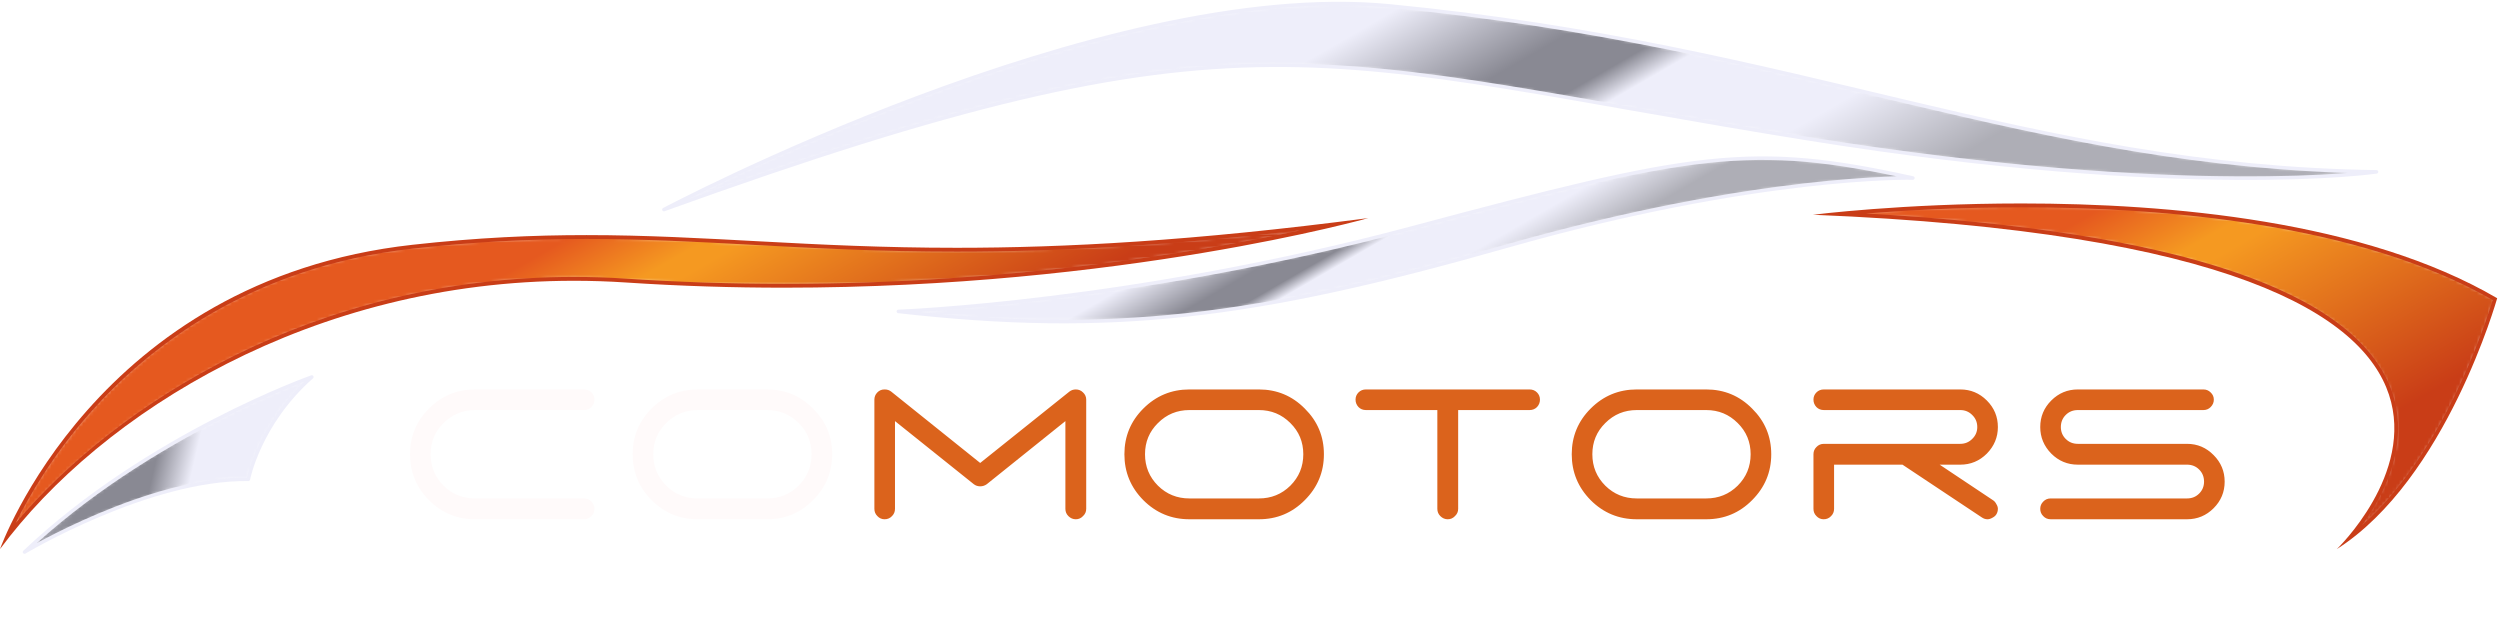 <svg width="706" height="182" viewBox="0 0 706 182" fill="none" xmlns="http://www.w3.org/2000/svg">
<g filter="url(#filter0_d_102_279)">
<path d="M134.153 109.98H164.933C165.773 109.98 166.473 110.26 167.033 110.82C167.593 111.38 167.873 112.06 167.873 112.86C167.873 113.66 167.593 114.36 167.033 114.96C166.473 115.52 165.773 115.8 164.933 115.8H134.153C130.673 115.8 127.713 117.02 125.273 119.46C122.833 121.86 121.613 124.8 121.613 128.28C121.613 131.76 122.833 134.72 125.273 137.16C127.713 139.56 130.673 140.76 134.153 140.76H164.933C165.773 140.76 166.473 141.06 167.033 141.66C167.593 142.22 167.873 142.9 167.873 143.7C167.873 144.5 167.593 145.18 167.033 145.74C166.473 146.34 165.773 146.64 164.933 146.64H134.153C129.073 146.64 124.733 144.84 121.133 141.24C117.573 137.64 115.793 133.32 115.793 128.28C115.793 123.24 117.573 118.94 121.133 115.38C124.733 111.78 129.073 109.98 134.153 109.98ZM197.024 109.98H216.644C221.724 109.98 226.044 111.78 229.604 115.38C233.204 118.94 235.004 123.24 235.004 128.28C235.004 133.32 233.204 137.64 229.604 141.24C226.044 144.84 221.724 146.64 216.644 146.64H197.024C191.944 146.64 187.604 144.84 184.004 141.24C180.444 137.64 178.664 133.32 178.664 128.28C178.664 123.24 180.444 118.94 184.004 115.38C187.604 111.78 191.944 109.98 197.024 109.98ZM197.024 115.8C193.544 115.8 190.584 117.02 188.144 119.46C185.704 121.86 184.484 124.8 184.484 128.28C184.484 131.76 185.704 134.72 188.144 137.16C190.584 139.56 193.544 140.76 197.024 140.76H216.644C220.124 140.76 223.084 139.56 225.524 137.16C227.964 134.72 229.184 131.76 229.184 128.28C229.184 124.8 227.964 121.86 225.524 119.46C223.084 117.02 220.124 115.8 216.644 115.8H197.024Z" fill="#FFFAFA"/>
<path d="M249.746 109.98C249.786 109.98 249.826 109.98 249.866 109.98C250.546 109.98 251.146 110.18 251.666 110.58L276.806 130.74L302.006 110.58C302.526 110.18 303.126 109.98 303.806 109.98C304.606 109.98 305.286 110.26 305.846 110.82C306.446 111.38 306.746 112.06 306.746 112.86V143.7C306.746 144.5 306.446 145.18 305.846 145.74C305.286 146.34 304.606 146.64 303.806 146.64C303.006 146.64 302.306 146.34 301.706 145.74C301.146 145.18 300.866 144.5 300.866 143.7V118.92L278.666 136.74C278.106 137.14 277.486 137.34 276.806 137.34C276.126 137.34 275.526 137.14 275.006 136.74L252.746 118.92V143.7C252.746 144.5 252.466 145.18 251.906 145.74C251.346 146.34 250.646 146.64 249.806 146.64C249.006 146.64 248.326 146.34 247.766 145.74C247.206 145.18 246.926 144.5 246.926 143.7V112.86C246.926 112.1 247.186 111.44 247.706 110.88C248.266 110.28 248.946 109.98 249.746 109.98ZM335.891 109.98H355.511C360.591 109.98 364.911 111.78 368.471 115.38C372.071 118.94 373.871 123.24 373.871 128.28C373.871 133.32 372.071 137.64 368.471 141.24C364.911 144.84 360.591 146.64 355.511 146.64H335.891C330.811 146.64 326.471 144.84 322.871 141.24C319.311 137.64 317.531 133.32 317.531 128.28C317.531 123.24 319.311 118.94 322.871 115.38C326.471 111.78 330.811 109.98 335.891 109.98ZM335.891 115.8C332.411 115.8 329.451 117.02 327.011 119.46C324.571 121.86 323.351 124.8 323.351 128.28C323.351 131.76 324.571 134.72 327.011 137.16C329.451 139.56 332.411 140.76 335.891 140.76H355.511C358.991 140.76 361.951 139.56 364.391 137.16C366.831 134.72 368.051 131.76 368.051 128.28C368.051 124.8 366.831 121.86 364.391 119.46C361.951 117.02 358.991 115.8 355.511 115.8H335.891ZM385.745 109.98H408.845H431.945C432.785 109.98 433.485 110.26 434.045 110.82C434.605 111.38 434.885 112.06 434.885 112.86C434.885 113.66 434.605 114.36 434.045 114.96C433.485 115.52 432.785 115.8 431.945 115.8H411.785V143.7C411.785 144.5 411.485 145.18 410.885 145.74C410.325 146.34 409.645 146.64 408.845 146.64C408.045 146.64 407.345 146.34 406.745 145.74C406.185 145.18 405.905 144.5 405.905 143.7V115.8H385.745C384.905 115.8 384.205 115.52 383.645 114.96C383.085 114.36 382.805 113.66 382.805 112.86C382.805 112.06 383.085 111.38 383.645 110.82C384.205 110.26 384.905 109.98 385.745 109.98ZM462.219 109.98H481.839C486.919 109.98 491.239 111.78 494.799 115.38C498.399 118.94 500.199 123.24 500.199 128.28C500.199 133.32 498.399 137.64 494.799 141.24C491.239 144.84 486.919 146.64 481.839 146.64H462.219C457.139 146.64 452.799 144.84 449.199 141.24C445.639 137.64 443.859 133.32 443.859 128.28C443.859 123.24 445.639 118.94 449.199 115.38C452.799 111.78 457.139 109.98 462.219 109.98ZM462.219 115.8C458.739 115.8 455.779 117.02 453.339 119.46C450.899 121.86 449.679 124.8 449.679 128.28C449.679 131.76 450.899 134.72 453.339 137.16C455.779 139.56 458.739 140.76 462.219 140.76H481.839C485.319 140.76 488.279 139.56 490.719 137.16C493.159 134.72 494.379 131.76 494.379 128.28C494.379 124.8 493.159 121.86 490.719 119.46C488.279 117.02 485.319 115.8 481.839 115.8H462.219ZM515.061 109.98H553.581C556.501 109.98 559.001 111.02 561.081 113.1C563.161 115.18 564.201 117.68 564.201 120.6C564.201 123.48 563.161 125.98 561.081 128.1C559.001 130.18 556.501 131.22 553.581 131.22H547.761L562.881 141.3C563.241 141.54 563.541 141.9 563.781 142.38C564.061 142.82 564.201 143.26 564.201 143.7C564.201 144.3 564.041 144.84 563.721 145.32C563.481 145.68 563.121 145.98 562.641 146.22C562.161 146.5 561.701 146.64 561.261 146.64C560.701 146.64 560.161 146.46 559.641 146.1L537.261 131.22H517.941V143.7C517.941 144.5 517.661 145.18 517.101 145.74C516.541 146.34 515.841 146.64 515.001 146.64C514.201 146.64 513.521 146.34 512.961 145.74C512.401 145.18 512.121 144.5 512.121 143.7V128.28C512.121 127.48 512.401 126.8 512.961 126.24C513.521 125.64 514.221 125.34 515.061 125.34H538.161H553.581C554.901 125.34 556.021 124.88 556.941 123.96C557.901 123.04 558.381 121.92 558.381 120.6C558.381 119.24 557.901 118.1 556.941 117.18C556.021 116.26 554.901 115.8 553.581 115.8H515.061C514.221 115.8 513.521 115.52 512.961 114.96C512.401 114.36 512.121 113.66 512.121 112.86C512.121 112.06 512.401 111.38 512.961 110.82C513.521 110.26 514.221 109.98 515.061 109.98ZM586.784 109.98H622.244C623.044 109.98 623.724 110.26 624.284 110.82C624.884 111.38 625.184 112.06 625.184 112.86C625.184 113.66 624.884 114.36 624.284 114.96C623.724 115.52 623.044 115.8 622.244 115.8H586.784C585.424 115.8 584.284 116.26 583.364 117.18C582.444 118.1 581.984 119.24 581.984 120.6C581.984 121.92 582.444 123.04 583.364 123.96C584.284 124.88 585.424 125.34 586.784 125.34H617.624C620.544 125.34 623.044 126.4 625.124 128.52C627.204 130.6 628.244 133.1 628.244 136.02C628.244 138.94 627.204 141.44 625.124 143.52C623.044 145.6 620.544 146.64 617.624 146.64H579.104C578.264 146.64 577.564 146.34 577.004 145.74C576.444 145.18 576.164 144.5 576.164 143.7C576.164 142.9 576.444 142.22 577.004 141.66C577.564 141.06 578.264 140.76 579.104 140.76H617.624C618.984 140.76 620.124 140.3 621.044 139.38C621.964 138.46 622.424 137.34 622.424 136.02C622.424 134.66 621.964 133.52 621.044 132.6C620.124 131.68 618.984 131.22 617.624 131.22H586.784C583.864 131.22 581.364 130.18 579.284 128.1C577.204 125.98 576.164 123.48 576.164 120.6C576.164 117.68 577.204 115.18 579.284 113.1C581.364 111.02 583.864 109.98 586.784 109.98Z" fill="#DB631C"/>
</g>
<mask id="mask0_102_279" style="mask-type:luminance" maskUnits="userSpaceOnUse" x="2" y="63" width="376" height="89">
<path d="M2.115 151.406C9.101 135.878 40.016 78.168 116.529 69.667C133.307 67.802 148.915 66.936 165.653 66.936C181.688 66.936 196.638 67.739 212.464 68.59C230.118 69.539 248.371 70.518 270.2 70.518C303.46 70.518 337.774 68.209 377.525 63.269C355.923 68.405 296.357 80.699 221.413 80.699C206.453 80.699 191.465 80.207 176.87 79.239C171.967 78.912 167.005 78.749 162.119 78.749C86.185 78.749 29.237 117.142 2.115 151.406Z" fill="white"/>
</mask>
<g mask="url(#mask0_102_279)">
<path d="M2.115 151.406C9.101 135.878 40.016 78.168 116.529 69.667C133.307 67.802 148.915 66.936 165.653 66.936C181.688 66.936 196.638 67.739 212.464 68.59C230.118 69.539 248.371 70.518 270.2 70.518C303.46 70.518 337.774 68.209 377.525 63.269C355.923 68.405 296.357 80.699 221.413 80.699C206.453 80.699 191.465 80.207 176.87 79.239C171.967 78.912 167.005 78.749 162.119 78.749C86.185 78.749 29.237 117.142 2.115 151.406Z" fill="url(#paint0_linear_102_279)"/>
</g>
<path d="M386.424 61.582C336.891 68.09 300.311 69.976 270.198 69.976C228.691 69.976 199.487 66.392 165.653 66.392C150.661 66.392 134.754 67.095 116.469 69.128C26.987 79.069 0 155.058 0 155.058C28.656 116.406 88.298 79.291 162.119 79.291C166.964 79.291 171.871 79.45 176.833 79.781C192.185 80.802 207.084 81.243 221.42 81.243C316.827 81.243 386.424 61.582 386.424 61.582ZM367.059 65.071C340.021 70.867 286.524 80.155 221.42 80.155C206.468 80.155 191.491 79.663 176.905 78.695C171.993 78.368 167.018 78.203 162.119 78.203C88.472 78.203 32.628 114.239 4.439 147.7C8.069 140.346 14.783 128.633 25.493 116.543C41.727 98.219 70.709 75.306 116.588 70.209C133.346 68.346 148.937 67.48 165.653 67.48C181.676 67.48 196.618 68.283 212.436 69.134C230.094 70.083 248.356 71.065 270.198 71.065C300.509 71.065 331.69 69.145 367.059 65.071Z" fill="#C93D17"/>
<mask id="mask1_102_279" style="mask-type:luminance" maskUnits="userSpaceOnUse" x="187" y="1" width="485" height="59">
<path d="M187.486 59.184C187.486 59.184 310.932 -6.236 392.372 1.662C509.55 13.024 572.402 47.112 671.115 48.533C671.115 48.533 617.852 56.344 511.325 39.301C371.153 16.872 352.967 -0.569 187.486 59.184Z" fill="white"/>
</mask>
<g mask="url(#mask1_102_279)">
<path d="M187.486 59.184C187.486 59.184 310.932 -6.236 392.372 1.662C509.55 13.024 572.402 47.112 671.115 48.533C671.115 48.533 617.852 56.344 511.325 39.301C371.153 16.872 352.967 -0.569 187.486 59.184Z" fill="url(#paint1_linear_102_279)"/>
</g>
<path d="M187.486 59.184C187.486 59.184 310.932 -6.236 392.372 1.662C509.55 13.024 572.402 47.112 671.115 48.533C671.115 48.533 617.852 56.344 511.325 39.301C371.153 16.872 352.967 -0.569 187.486 59.184Z" stroke="url(#paint2_linear_102_279)" stroke-miterlimit="10" stroke-linecap="round" stroke-linejoin="round"/>
<mask id="mask2_102_279" style="mask-type:luminance" maskUnits="userSpaceOnUse" x="253" y="44" width="288" height="47">
<path d="M253.703 87.946C253.703 87.946 319.579 85.55 398.681 64.385C478.518 43.025 494.459 40.187 540.197 50.27C540.197 50.27 496.64 49.227 425.307 69.572C353.973 89.916 313.541 94.693 253.703 87.946Z" fill="white"/>
</mask>
<g mask="url(#mask2_102_279)">
<path d="M253.703 87.946C253.703 87.946 319.579 85.55 398.681 64.385C478.518 43.025 494.459 40.187 540.197 50.27C540.197 50.27 496.64 49.227 425.307 69.572C353.973 89.916 313.541 94.693 253.703 87.946Z" fill="url(#paint3_linear_102_279)"/>
</g>
<path d="M253.703 87.946C253.703 87.946 319.579 85.55 398.681 64.385C478.518 43.025 494.459 40.187 540.197 50.27C540.197 50.27 496.64 49.227 425.307 69.572C353.973 89.916 313.541 94.693 253.703 87.946Z" stroke="url(#paint4_linear_102_279)" stroke-miterlimit="10" stroke-linecap="round" stroke-linejoin="round"/>
<mask id="mask3_102_279" style="mask-type:luminance" maskUnits="userSpaceOnUse" x="519" y="57" width="186" height="95">
<path d="M663.572 151.854C669.614 144.626 681.34 127.536 674.728 110.062C663.951 81.572 611.634 64.881 519.204 60.424C529.001 59.48 548.018 57.998 570.867 57.998C611.073 57.998 666.843 62.601 704.561 84.473C703.186 89.095 689.88 131.893 663.572 151.854Z" fill="white"/>
</mask>
<g mask="url(#mask3_102_279)">
<path d="M663.572 151.854C669.614 144.626 681.34 127.536 674.728 110.062C663.951 81.572 611.634 64.881 519.204 60.424C529.001 59.48 548.018 57.998 570.867 57.998C611.073 57.998 666.843 62.601 704.561 84.473C703.186 89.095 689.88 131.893 663.572 151.854Z" fill="url(#paint5_linear_102_279)"/>
</g>
<path d="M570.867 57.456C537.08 57.456 511.991 60.649 511.991 60.649C748.479 70.238 659.929 155.058 659.929 155.058C690.822 135.351 705.203 84.218 705.203 84.218C667.794 62.344 612.672 57.456 570.867 57.456ZM570.872 57.456V58.544C610.877 58.544 666.31 63.104 703.919 84.732C703.001 87.766 699.438 98.972 693.157 111.805C687.584 123.194 678.87 137.83 667.122 148.233C668.484 146.352 669.916 144.174 671.265 141.752C677.514 130.541 678.887 119.518 675.237 109.871C664.682 81.97 614.836 65.31 526.975 60.29C537.567 59.445 553.052 58.544 570.867 58.544L570.872 57.456Z" fill="#C93D17"/>
<mask id="mask4_102_279" style="mask-type:luminance" maskUnits="userSpaceOnUse" x="6" y="106" width="83" height="50">
<path d="M70.13 135.351C70.13 135.351 73.149 119.649 88.061 106.461C88.061 106.461 41.901 122.746 6.924 155.9C6.924 155.9 41.901 134.997 70.13 135.351Z" fill="white"/>
</mask>
<g mask="url(#mask4_102_279)">
<path d="M70.13 135.351C70.13 135.351 73.149 119.649 88.061 106.461C88.061 106.461 41.901 122.746 6.924 155.9C6.924 155.9 41.901 134.997 70.13 135.351Z" fill="url(#paint6_linear_102_279)"/>
</g>
<path d="M70.13 135.351C70.13 135.351 73.149 119.649 88.061 106.461C88.061 106.461 41.901 122.746 6.924 155.9C6.924 155.9 41.901 134.997 70.13 135.351Z" stroke="url(#paint7_linear_102_279)" stroke-miterlimit="10" stroke-linecap="round" stroke-linejoin="round"/>
<defs>
<filter id="filter0_d_102_279" x="80.793" y="74.98" width="582.451" height="106.66" filterUnits="userSpaceOnUse" color-interpolation-filters="sRGB">
<feFlood flood-opacity="0" result="BackgroundImageFix"/>
<feColorMatrix in="SourceAlpha" type="matrix" values="0 0 0 0 0 0 0 0 0 0 0 0 0 0 0 0 0 0 127 0" result="hardAlpha"/>
<feOffset/>
<feGaussianBlur stdDeviation="17.5"/>
<feComposite in2="hardAlpha" operator="out"/>
<feColorMatrix type="matrix" values="0 0 0 0 0 0 0 0 0 0 0 0 0 0 0 0 0 0 1 0"/>
<feBlend mode="normal" in2="BackgroundImageFix" result="effect1_dropShadow_102_279"/>
<feBlend mode="normal" in="SourceGraphic" in2="effect1_dropShadow_102_279" result="shape"/>
</filter>
<linearGradient id="paint0_linear_102_279" x1="164.981" y1="64.314" x2="207.856" y2="138.575" gradientUnits="userSpaceOnUse">
<stop stop-color="#E5591F"/>
<stop offset="0.002" stop-color="#E5591F"/>
<stop offset="0.237" stop-color="#F59921"/>
<stop offset="0.302" stop-color="#F59921"/>
<stop offset="0.973" stop-color="#C93D17"/>
<stop offset="1" stop-color="#C93D17"/>
</linearGradient>
<linearGradient id="paint1_linear_102_279" x1="398.35" y1="0.251" x2="470.86" y2="125.841" gradientUnits="userSpaceOnUse">
<stop stop-color="#EEEEFA"/>
<stop offset="0.209" stop-color="#898993"/>
<stop offset="0.307" stop-color="#898993"/>
<stop offset="0.363" stop-color="#EEEEFA"/>
<stop offset="0.589" stop-color="#EEEEFA"/>
<stop offset="0.796" stop-color="#AEAEB6"/>
<stop offset="1" stop-color="#AEAEB6"/>
</linearGradient>
<linearGradient id="paint2_linear_102_279" x1="366.132" y1="1022.09" x2="492.468" y2="1240.91" gradientUnits="userSpaceOnUse">
<stop stop-color="#EEEEFA"/>
<stop offset="0.209" stop-color="#898993"/>
<stop offset="0.307" stop-color="#898993"/>
<stop offset="0.363" stop-color="#EEEEFA"/>
<stop offset="0.589" stop-color="#EEEEFA"/>
<stop offset="0.796" stop-color="#AEAEB6"/>
<stop offset="1" stop-color="#AEAEB6"/>
</linearGradient>
<linearGradient id="paint3_linear_102_279" x1="382.231" y1="43.612" x2="416.715" y2="103.341" gradientUnits="userSpaceOnUse">
<stop stop-color="#EEEEFA"/>
<stop offset="0.209" stop-color="#898993"/>
<stop offset="0.307" stop-color="#898993"/>
<stop offset="0.363" stop-color="#EEEEFA"/>
<stop offset="0.589" stop-color="#EEEEFA"/>
<stop offset="0.796" stop-color="#AEAEB6"/>
<stop offset="1" stop-color="#AEAEB6"/>
</linearGradient>
<linearGradient id="paint4_linear_102_279" x1="352.572" y1="1039.39" x2="441.326" y2="1193.12" gradientUnits="userSpaceOnUse">
<stop stop-color="#EEEEFA"/>
<stop offset="0.209" stop-color="#898993"/>
<stop offset="0.307" stop-color="#898993"/>
<stop offset="0.363" stop-color="#EEEEFA"/>
<stop offset="0.589" stop-color="#EEEEFA"/>
<stop offset="0.796" stop-color="#AEAEB6"/>
<stop offset="1" stop-color="#AEAEB6"/>
</linearGradient>
<linearGradient id="paint5_linear_102_279" x1="601.205" y1="53.954" x2="648.393" y2="135.687" gradientUnits="userSpaceOnUse">
<stop stop-color="#E5591F"/>
<stop offset="0.002" stop-color="#E5591F"/>
<stop offset="0.237" stop-color="#F59921"/>
<stop offset="0.302" stop-color="#F59921"/>
<stop offset="0.973" stop-color="#C93D17"/>
<stop offset="1" stop-color="#C93D17"/>
</linearGradient>
<linearGradient id="paint6_linear_102_279" x1="-13.412" y1="117.018" x2="173.307" y2="160.441" gradientUnits="userSpaceOnUse">
<stop stop-color="#EEEEFA"/>
<stop offset="0.209" stop-color="#898993"/>
<stop offset="0.307" stop-color="#898993"/>
<stop offset="0.363" stop-color="#EEEEFA"/>
<stop offset="0.589" stop-color="#EEEEFA"/>
<stop offset="0.796" stop-color="#AEAEB6"/>
<stop offset="1" stop-color="#AEAEB6"/>
</linearGradient>
<linearGradient id="paint7_linear_102_279" x1="26.238" y1="1017.36" x2="68.747" y2="1090.99" gradientUnits="userSpaceOnUse">
<stop stop-color="#EEEEFA"/>
<stop offset="0.209" stop-color="#898993"/>
<stop offset="0.307" stop-color="#898993"/>
<stop offset="0.363" stop-color="#EEEEFA"/>
<stop offset="0.589" stop-color="#EEEEFA"/>
<stop offset="0.796" stop-color="#AEAEB6"/>
<stop offset="1" stop-color="#AEAEB6"/>
</linearGradient>
</defs>
</svg>
